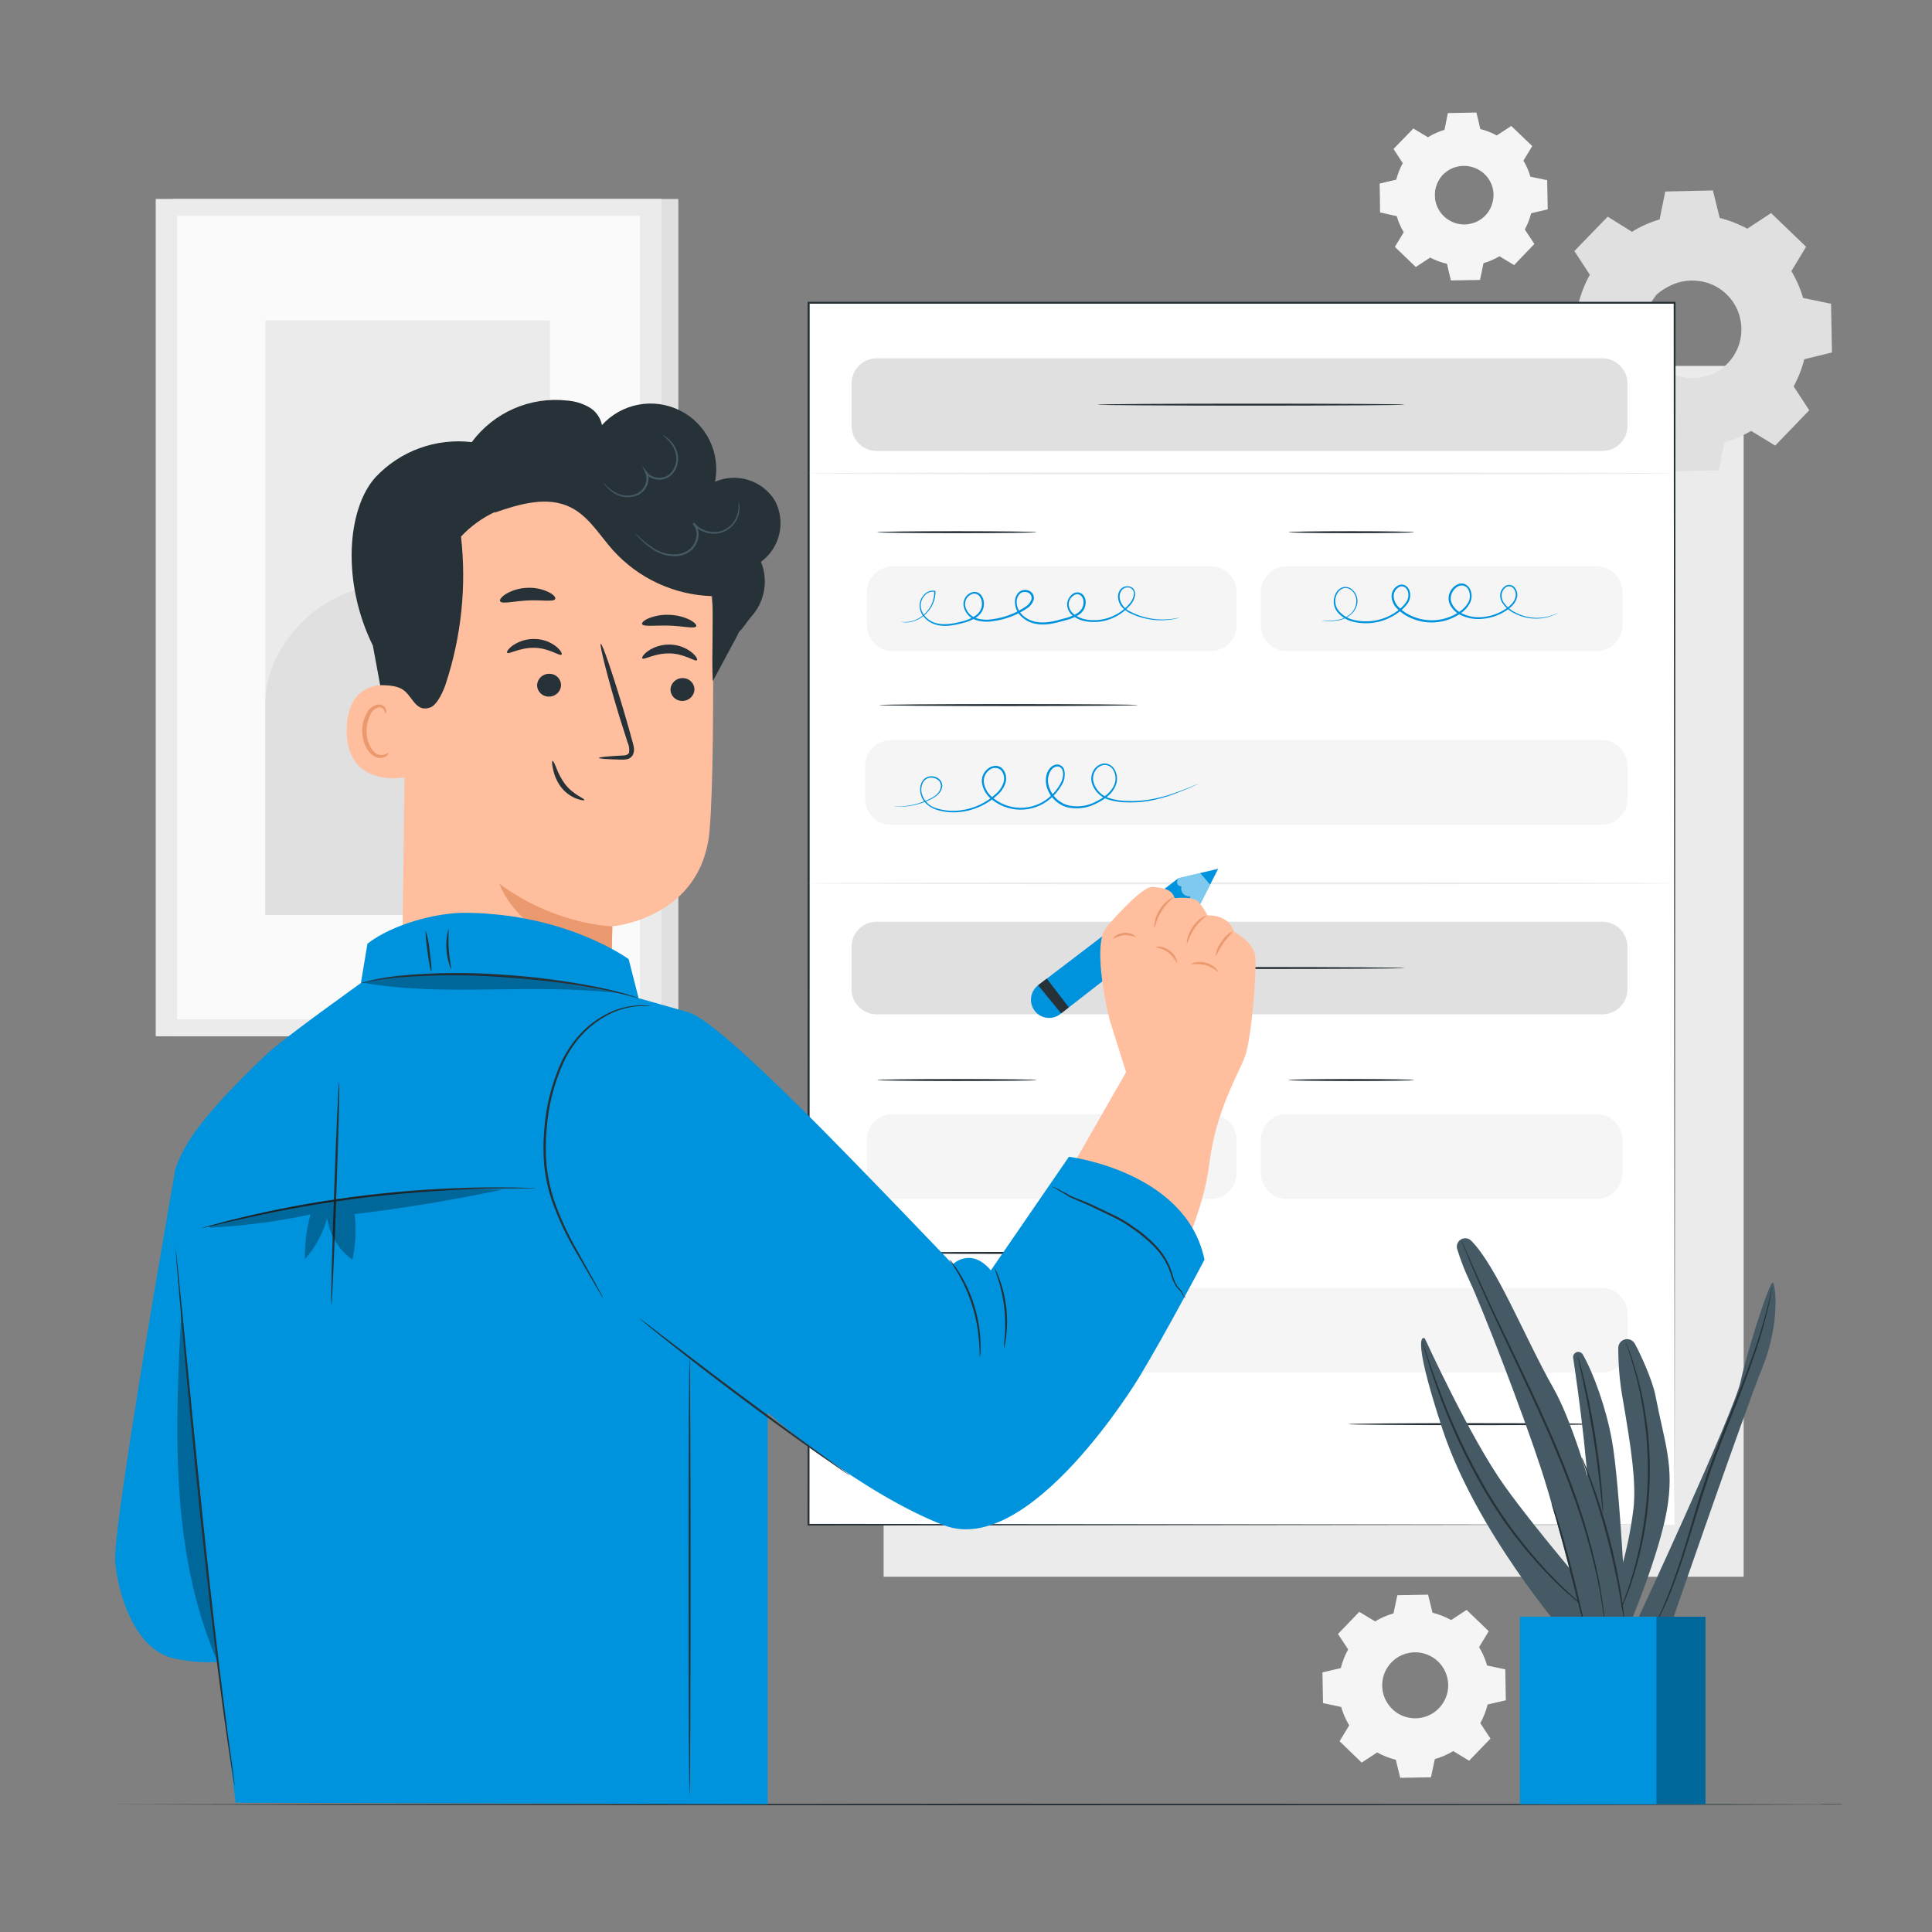 <svg width="315" height="315" viewBox="0 0 315 315" fill="none" xmlns="http://www.w3.org/2000/svg">
<rect x="0" y="0" width="315" height="315" fill="#808080" stroke="none"/>
<path d="M284.294 59.661H144.068V257.084H284.294V59.661Z" fill="#EBEBEB"/>
<path d="M266.087 37.8C267.51 36.941 269.042 36.275 270.642 35.822L271.58 31.311L279.203 31.172L280.3 35.652C281.918 36.049 283.475 36.661 284.93 37.472L288.779 34.952L294.267 40.244L291.879 44.182C292.738 45.608 293.404 47.141 293.857 48.743L298.368 49.682L298.5 57.305L294.027 58.401C293.628 60.016 293.016 61.571 292.207 63.025L294.727 66.881L289.428 72.362L285.491 69.974C284.068 70.835 282.536 71.503 280.936 71.959L279.997 76.469L272.374 76.602L271.278 72.129C269.663 71.73 268.108 71.117 266.654 70.308L262.798 72.828L257.317 67.53L259.705 63.592C258.84 62.169 258.172 60.634 257.72 59.031L253.21 58.092L253.077 50.469L257.55 49.373C257.951 47.758 258.564 46.204 259.371 44.749L256.851 40.9L262.149 35.412L266.087 37.8ZM270.15 47.956C269.022 49.12 268.265 50.592 267.974 52.187C267.684 53.782 267.873 55.427 268.518 56.914C269.163 58.401 270.235 59.664 271.598 60.541C272.961 61.419 274.554 61.872 276.175 61.844C277.795 61.816 279.371 61.307 280.703 60.383C282.034 59.458 283.062 58.159 283.654 56.65C284.247 55.142 284.379 53.491 284.033 51.907C283.687 50.323 282.879 48.878 281.711 47.754C280.148 46.253 278.053 45.432 275.886 45.473C273.719 45.513 271.657 46.41 270.15 47.968V47.956Z" fill="#E0E0E0"/>
<path d="M270.15 47.968C270.58 47.437 271.095 46.981 271.675 46.62C273.251 45.594 275.136 45.148 277.005 45.36C278.297 45.488 279.54 45.919 280.634 46.62C281.89 47.441 282.903 48.583 283.569 49.928C284.318 51.438 284.593 53.14 284.357 54.81C284.124 56.589 283.324 58.245 282.076 59.533C280.828 60.821 279.197 61.672 277.427 61.96C276.594 62.108 275.743 62.121 274.907 61.998C274.106 61.91 273.324 61.698 272.588 61.368C271.222 60.753 270.046 59.78 269.186 58.552C268.273 57.252 267.754 55.715 267.693 54.127C267.631 52.539 268.03 50.967 268.84 49.6C269.172 49.012 269.598 48.482 270.1 48.031C270.144 48.069 269.609 48.567 268.979 49.688C268.1 51.283 267.78 53.126 268.071 54.923C268.268 56.153 268.749 57.321 269.476 58.332C270.312 59.486 271.438 60.399 272.74 60.978C274.181 61.609 275.775 61.804 277.326 61.538C278.992 61.253 280.523 60.444 281.697 59.228C282.871 58.012 283.626 56.453 283.853 54.778C284.059 53.22 283.808 51.635 283.128 50.217C282.505 48.941 281.552 47.854 280.369 47.067C279.334 46.381 278.151 45.949 276.917 45.807C275.111 45.579 273.281 45.962 271.719 46.897C270.667 47.458 270.188 48.012 270.15 47.968Z" fill="#E0E0E0"/>
<path d="M266.087 37.8C265.999 37.764 265.915 37.719 265.835 37.668L265.079 37.233L262.08 35.488H262.175L256.914 41.007V40.855L259.434 44.699L259.56 44.73L259.522 44.806C258.723 46.25 258.121 47.794 257.733 49.398V49.486H257.645L253.172 50.595L253.298 50.431C253.348 52.834 253.399 55.375 253.449 58.054L253.26 57.96L257.771 58.886H257.891L257.922 58.999C258.372 60.583 259.033 62.098 259.888 63.504L259.951 63.611L259.888 63.718L257.506 67.656L257.475 67.397L262.962 72.689H262.691L266.54 70.169L266.654 70.094L266.774 70.163C268.211 70.959 269.746 71.563 271.341 71.959H271.473L271.511 72.091C271.851 73.49 272.229 75.02 272.607 76.564L272.381 76.394L280.004 76.255L279.777 76.438L280.715 71.927L280.747 71.788L280.886 71.751C282.463 71.302 283.974 70.645 285.377 69.798L285.503 69.728L285.623 69.798L289.561 72.192H289.271L294.563 66.711V67.001L292.043 63.145L291.961 63.032L292.03 62.906C292.831 61.472 293.437 59.938 293.832 58.344L293.864 58.206H293.996L298.475 57.116L298.305 57.336C298.263 54.732 298.221 52.191 298.179 49.713L298.349 49.921L293.838 48.976H293.712L293.681 48.85C293.232 47.267 292.575 45.75 291.728 44.339L291.665 44.232L291.69 44.1L294.084 40.163L294.116 40.408L288.641 35.097H288.868L285.006 37.617L284.924 37.674L284.836 37.624C283.397 36.817 281.856 36.207 280.256 35.809H280.161V35.721C279.764 34.089 279.411 32.628 279.077 31.242L279.216 31.349L271.593 31.443L271.694 31.361C271.303 33.163 270.988 34.637 270.724 35.866V35.91H270.68C269.476 36.246 268.308 36.695 267.189 37.252L266.37 37.68C266.284 37.734 266.193 37.78 266.099 37.819C266.18 37.758 266.265 37.701 266.351 37.649C266.528 37.542 266.792 37.378 267.158 37.183C268.266 36.593 269.431 36.118 270.635 35.765L270.585 35.822C270.831 34.562 271.127 33.113 271.492 31.305V31.223H271.574L279.197 31.053H279.304V31.16C279.644 32.546 280.01 34.007 280.413 35.633L280.3 35.519C281.932 35.915 283.504 36.528 284.974 37.34H284.798L288.641 34.82L288.761 34.745L288.868 34.839L294.361 40.125L294.475 40.232L294.393 40.364C293.618 41.624 292.83 42.96 292.011 44.308V44.1C292.882 45.539 293.558 47.088 294.021 48.705L293.864 48.554L298.374 49.493H298.544V49.669C298.595 52.143 298.643 54.682 298.689 57.286V57.469L298.519 57.506L294.046 58.609L294.21 58.445C293.807 60.08 293.188 61.654 292.37 63.126V62.887L294.89 66.742L294.991 66.893L294.859 67.026L289.567 72.513L289.441 72.645L289.277 72.551L285.39 70.182H285.629C284.189 71.053 282.638 71.727 281.018 72.185L281.182 72.009L280.243 76.52L280.205 76.703H280.016L272.393 76.829H272.21L272.166 76.652C271.788 75.102 271.417 73.578 271.076 72.173L271.24 72.343C269.606 71.934 268.033 71.314 266.559 70.497H266.792L262.937 73.017L262.792 73.112L262.666 72.992C260.776 71.146 258.886 69.35 257.185 67.687L257.065 67.567L257.153 67.429L259.547 63.491V63.706C258.683 62.263 258.014 60.712 257.557 59.094L257.67 59.22L253.159 58.275H253.014V58.13C252.968 55.455 252.928 52.914 252.895 50.507V50.375L253.021 50.343L257.5 49.26L257.393 49.367C257.805 47.745 258.432 46.185 259.258 44.73V44.869L256.738 41.007L256.687 40.925L256.757 40.862L262.08 35.374L262.124 35.33L262.175 35.362L265.073 37.17L265.822 37.642C265.913 37.69 266.001 37.743 266.087 37.8Z" fill="#E0E0E0"/>
<path d="M232.823 22.384C233.679 21.871 234.598 21.473 235.557 21.199L236.118 18.503L240.679 18.421L241.309 21.099C242.278 21.335 243.21 21.702 244.081 22.189L246.387 20.677L249.669 23.826L248.239 26.183C248.777 27.037 249.194 27.961 249.48 28.93L252.183 29.497L252.265 34.058L249.581 34.688C249.344 35.657 248.977 36.589 248.491 37.46L250.003 39.766L246.853 43.048L244.44 41.643C243.59 42.161 242.675 42.563 241.718 42.84L241.158 45.543L236.59 45.618L235.96 42.941C234.993 42.704 234.063 42.337 233.194 41.851L230.889 43.363L227.606 40.213L229.005 37.8C228.494 36.946 228.095 36.029 227.821 35.072L225.124 34.511L225.042 29.944L227.72 29.314C227.958 28.348 228.325 27.418 228.81 26.548L227.298 24.242L230.448 20.954L232.804 22.384H232.823ZM235.261 28.463C234.589 29.16 234.14 30.04 233.968 30.993C233.796 31.945 233.911 32.927 234.297 33.814C234.684 34.701 235.324 35.454 236.138 35.977C236.952 36.501 237.903 36.771 238.87 36.755C239.838 36.738 240.779 36.435 241.574 35.884C242.369 35.332 242.983 34.558 243.339 33.658C243.694 32.758 243.775 31.773 243.57 30.827C243.366 29.881 242.886 29.017 242.191 28.344C241.729 27.895 241.183 27.542 240.584 27.305C239.985 27.068 239.345 26.952 238.701 26.963C238.057 26.974 237.422 27.113 236.831 27.37C236.241 27.627 235.707 27.999 235.261 28.463Z" fill="#F5F5F5"/>
<path d="M235.261 28.463C235.517 28.148 235.823 27.878 236.168 27.663C237.113 27.05 238.242 26.783 239.362 26.907C240.196 26.997 240.993 27.297 241.679 27.779C242.365 28.26 242.919 28.907 243.287 29.66C243.509 30.091 243.66 30.555 243.734 31.034C243.816 31.532 243.816 32.041 243.734 32.539C243.598 33.602 243.122 34.592 242.379 35.364C241.636 36.135 240.664 36.647 239.608 36.824C239.107 36.902 238.597 36.902 238.096 36.824C237.412 36.731 236.754 36.498 236.164 36.139C235.575 35.78 235.065 35.303 234.669 34.738C234.221 34.101 233.932 33.367 233.825 32.596C233.655 31.483 233.878 30.344 234.455 29.377C234.659 29.025 234.918 28.708 235.223 28.438C235.223 28.438 234.927 28.759 234.549 29.434C234.22 30.018 234.018 30.664 233.954 31.332C233.89 31.999 233.967 32.672 234.178 33.308C234.39 33.944 234.733 34.529 235.184 35.025C235.635 35.521 236.185 35.916 236.798 36.187C237.217 36.377 237.664 36.501 238.121 36.553C238.594 36.624 239.076 36.613 239.545 36.521C240.543 36.354 241.462 35.871 242.165 35.143C242.868 34.415 243.319 33.48 243.451 32.477C243.53 32.005 243.53 31.524 243.451 31.053C243.379 30.6 243.241 30.161 243.041 29.749C242.665 28.984 242.094 28.332 241.385 27.859C240.773 27.447 240.074 27.184 239.343 27.09C238.252 26.941 237.143 27.163 236.193 27.72C235.57 28.161 235.28 28.489 235.261 28.463Z" fill="#F5F5F5"/>
<path d="M232.823 22.384L232.672 22.308L232.224 22.044L230.448 20.998H230.498L227.348 24.299V24.211L228.866 26.51V26.555V26.599C228.392 27.466 228.032 28.392 227.795 29.352V29.402H227.745L225.068 30.07L225.143 29.969C225.143 31.405 225.2 32.93 225.231 34.53L225.143 34.423L227.846 34.984H227.915V35.053C228.187 36 228.583 36.907 229.093 37.75L229.131 37.813L229.093 37.876L227.669 40.232V40.081L230.958 43.231H230.794L233.1 41.719L233.169 41.675L233.239 41.712C234.099 42.189 235.018 42.549 235.973 42.783H236.055V42.865C236.263 43.703 236.489 44.617 236.716 45.543L236.578 45.442L241.139 45.36L241.007 45.467C241.183 44.617 241.378 43.697 241.567 42.771V42.682H241.649C242.593 42.411 243.497 42.017 244.339 41.511L244.415 41.467L244.49 41.511L246.847 42.941H246.67C247.741 41.832 248.8 40.742 249.82 39.658V39.835L248.308 37.529L248.264 37.453L248.302 37.384C248.781 36.525 249.144 35.605 249.379 34.65V34.568H249.455L252.132 33.938L252.032 34.07C252.006 32.516 251.981 30.996 251.956 29.509L252.063 29.635L249.36 29.068H249.285V28.993C249.017 28.044 248.625 27.135 248.119 26.29L248.075 26.227L248.119 26.164L249.549 23.814V23.953C248.396 22.837 247.307 21.785 246.273 20.803H246.406L244.094 22.308L244.043 22.346H243.993C243.147 21.841 242.238 21.452 241.29 21.187H241.233V21.137C241 20.16 240.786 19.284 240.603 18.453L240.685 18.516L236.124 18.572L236.187 18.528C235.954 19.606 235.765 20.488 235.607 21.225C234.873 21.431 234.16 21.708 233.478 22.05L232.987 22.308C232.937 22.344 232.881 22.372 232.823 22.39L232.98 22.289C233.081 22.226 233.239 22.126 233.459 22.012C234.123 21.658 234.822 21.373 235.544 21.162L235.513 21.2C235.658 20.462 235.834 19.574 236.055 18.491V18.446H236.105L240.666 18.346H240.729V18.415C240.937 19.24 241.151 20.116 241.359 21.092L241.296 21.023C242.271 21.259 243.21 21.626 244.087 22.113H243.986L246.33 20.588L246.406 20.538L246.469 20.601L249.757 23.751L249.82 23.814L249.776 23.896L248.346 26.252V26.126C248.87 26.987 249.275 27.916 249.549 28.886L249.455 28.797L252.158 29.358H252.258V29.459C252.29 30.946 252.315 32.464 252.347 34.026V34.127L252.246 34.159L249.562 34.789L249.663 34.688C249.425 35.667 249.056 36.61 248.567 37.491V37.353L250.11 39.69L250.167 39.778L250.091 39.86L246.941 43.142L246.866 43.224L246.771 43.168L244.409 41.737H244.553C243.691 42.258 242.763 42.661 241.794 42.934L241.895 42.834C241.7 43.76 241.511 44.68 241.328 45.53V45.644H241.214L236.653 45.719H236.54V45.612C236.313 44.686 236.093 43.772 235.91 42.928L236.011 43.029C234.997 42.804 234.018 42.444 233.1 41.958H233.239L230.933 43.47L230.845 43.527L230.769 43.47C229.635 42.367 228.52 41.297 227.493 40.32L227.417 40.251L227.474 40.169L228.904 37.813V37.939C228.387 37.076 227.986 36.148 227.714 35.179L227.802 35.261L225.099 34.65H225.011V34.562C225.011 32.962 224.967 31.412 224.942 30.001V29.919H225.017L227.701 29.289L227.632 29.358C227.874 28.382 228.247 27.443 228.74 26.567V26.655L227.241 24.343L227.21 24.293L227.247 24.255C228.545 22.926 229.616 21.823 230.435 20.992H230.467L232.205 22.075L232.646 22.359L232.823 22.384Z" fill="#F5F5F5"/>
<path d="M110.603 32.439H28.13V168.96H110.603V32.439Z" fill="#E0E0E0"/>
<path d="M107.862 32.439H25.389V168.96H107.862V32.439Z" fill="#EBEBEB"/>
<path d="M104.353 35.204H28.898V166.188H104.353V35.204Z" fill="#FAFAFA"/>
<path d="M89.662 52.227H43.262V149.171H89.662V52.227Z" fill="#EBEBEB"/>
<path d="M43.262 114.862C43.155 105.808 51.301 96.97 60.272 95.703C64.55 95.073 69.092 95.949 73.086 94.311C80.218 91.388 82.486 81.913 89.668 79.103L89.996 149.171H43.262V114.862Z" fill="#E0E0E0"/>
<path d="M224.198 264.361C225.134 263.793 226.143 263.354 227.197 263.056L227.827 260.089L232.835 260.001L233.56 262.943C234.622 263.206 235.646 263.609 236.603 264.14L239.123 262.483L242.726 265.961L241.158 268.55C241.723 269.488 242.162 270.496 242.462 271.549L245.429 272.179L245.517 277.219L242.55 277.906C242.286 278.968 241.883 279.991 241.353 280.948L243.01 283.468L239.532 287.072L236.937 285.503C236 286.071 234.992 286.51 233.938 286.807L233.308 289.775L228.299 289.863L227.575 286.915C226.513 286.654 225.489 286.253 224.532 285.724L222.012 287.381L218.408 283.897L219.977 281.308C219.409 280.371 218.971 279.363 218.673 278.309L215.706 277.679L215.617 272.67L218.61 271.971C218.873 270.908 219.276 269.885 219.807 268.928L218.15 266.408L221.628 262.798L224.223 264.373L224.198 264.361ZM226.869 271.039C226.13 271.804 225.633 272.771 225.444 273.818C225.254 274.866 225.379 275.946 225.803 276.922C226.227 277.898 226.931 278.727 227.826 279.302C228.721 279.878 229.767 280.176 230.831 280.157C231.895 280.139 232.93 279.805 233.805 279.198C234.679 278.592 235.354 277.739 235.744 276.749C236.134 275.759 236.221 274.675 235.995 273.635C235.769 272.595 235.239 271.645 234.473 270.906C233.966 270.415 233.366 270.029 232.709 269.77C232.052 269.511 231.35 269.384 230.644 269.396C229.938 269.408 229.241 269.56 228.593 269.842C227.945 270.123 227.36 270.53 226.869 271.039Z" fill="#F5F5F5"/>
<path d="M296.604 294.153C296.604 294.153 296.9 294.153 297.505 294.153H300.245V294.21C286.07 294.279 228.344 294.336 159.327 294.336L57.091 294.286L26.113 294.21H17.69L26.113 294.178L57.091 294.128L159.327 294.078C228.344 294.078 286.07 294.134 300.245 294.204V294.21H297.505C296.9 294.166 296.604 294.153 296.604 294.153Z" fill="#263238"/>
<path d="M273.036 49.373H131.834V248.611H273.036V49.373Z" fill="white"/>
<path d="M273.036 248.611C273.036 247.281 272.973 167.07 272.884 49.373L273.036 49.518H131.846L132.01 49.354C132.01 124.016 132.01 193.057 131.979 248.592L131.846 248.459L273.048 248.592L131.846 248.724H131.67V248.592C131.67 193.057 131.67 124.016 131.67 49.354V49.203H131.846H273.036H273.187V49.354C273.099 167.07 273.036 247.281 273.036 248.611Z" fill="#263238"/>
<path d="M197.404 181.654H145.555C143.227 181.654 141.34 183.541 141.34 185.869V191.262C141.34 193.589 143.227 195.476 145.555 195.476H197.404C199.732 195.476 201.619 193.589 201.619 191.262V185.869C201.619 183.541 199.732 181.654 197.404 181.654Z" fill="#F5F5F5"/>
<path d="M260.303 181.654H209.79C207.462 181.654 205.575 183.541 205.575 185.869V191.262C205.575 193.589 207.462 195.476 209.79 195.476H260.303C262.631 195.476 264.518 193.589 264.518 191.262V185.869C264.518 183.541 262.631 181.654 260.303 181.654Z" fill="#F5F5F5"/>
<path d="M261.135 209.979H145.272C142.944 209.979 141.057 211.866 141.057 214.194V219.587C141.057 221.914 142.944 223.801 145.272 223.801H261.135C263.463 223.801 265.35 221.914 265.35 219.587V214.194C265.35 211.866 263.463 209.979 261.135 209.979Z" fill="#F5F5F5"/>
<path d="M169.016 176.091C169.016 176.179 163.195 176.255 156.007 176.255C148.819 176.255 142.997 176.179 142.997 176.091C142.997 176.003 148.819 175.927 156.007 175.927C163.195 175.927 169.016 176.003 169.016 176.091Z" fill="#263238"/>
<path d="M230.58 176.091C230.58 176.179 225.994 176.255 220.336 176.255C214.679 176.255 210.086 176.179 210.086 176.091C210.086 176.003 214.672 175.927 220.336 175.927C226 175.927 230.58 176.003 230.58 176.091Z" fill="#263238"/>
<path d="M185.535 204.277C185.535 204.366 176.085 204.441 164.43 204.441C152.775 204.441 143.325 204.366 143.325 204.277C143.325 204.189 152.775 204.114 164.43 204.114C176.085 204.114 185.535 204.189 185.535 204.277Z" fill="#263238"/>
<path d="M261.248 150.274H142.941C140.676 150.274 138.839 152.11 138.839 154.375V161.28C138.839 163.545 140.676 165.381 142.941 165.381H261.248C263.513 165.381 265.35 163.545 265.35 161.28V154.375C265.35 152.11 263.513 150.274 261.248 150.274Z" fill="#E0E0E0"/>
<path d="M229.043 157.828C229.043 157.922 217.816 157.991 203.975 157.991C190.134 157.991 178.901 157.922 178.901 157.828C178.901 157.733 190.128 157.664 203.975 157.664C217.822 157.664 229.043 157.739 229.043 157.828Z" fill="#263238"/>
<path d="M261.248 58.42H142.941C140.676 58.42 138.839 60.256 138.839 62.521V69.426C138.839 71.691 140.676 73.527 142.941 73.527H261.248C263.513 73.527 265.35 71.691 265.35 69.426V62.521C265.35 60.256 263.513 58.42 261.248 58.42Z" fill="#E0E0E0"/>
<path d="M229.043 65.974C229.043 66.062 217.816 66.137 203.975 66.137C190.134 66.137 178.901 66.062 178.901 65.974C178.901 65.885 190.128 65.81 203.975 65.81C217.822 65.81 229.043 65.879 229.043 65.974Z" fill="#263238"/>
<path d="M273.036 77.181C273.036 77.276 241.397 77.351 202.375 77.351C163.353 77.351 131.701 77.276 131.701 77.181C131.701 77.087 163.34 77.017 202.375 77.017C241.41 77.017 273.036 77.093 273.036 77.181Z" fill="#EBEBEB"/>
<path d="M273.036 144.018C273.036 144.113 241.397 144.182 202.375 144.182C163.353 144.182 131.701 144.113 131.701 144.018C131.701 143.924 163.34 143.854 202.375 143.854C241.41 143.854 273.036 143.93 273.036 144.018Z" fill="#EBEBEB"/>
<path d="M197.404 92.333H145.555C143.227 92.333 141.34 94.22 141.34 96.547V101.94C141.34 104.268 143.227 106.155 145.555 106.155H197.404C199.732 106.155 201.619 104.268 201.619 101.94V96.547C201.619 94.22 199.732 92.333 197.404 92.333Z" fill="#F5F5F5"/>
<path d="M260.303 92.333H209.79C207.462 92.333 205.575 94.22 205.575 96.547V101.94C205.575 104.268 207.462 106.155 209.79 106.155H260.303C262.631 106.155 264.518 104.268 264.518 101.94V96.547C264.518 94.22 262.631 92.333 260.303 92.333Z" fill="#F5F5F5"/>
<path d="M261.135 120.658H145.272C142.944 120.658 141.057 122.545 141.057 124.872V130.265C141.057 132.593 142.944 134.48 145.272 134.48H261.135C263.463 134.48 265.35 132.593 265.35 130.265V124.872C265.35 122.545 263.463 120.658 261.135 120.658Z" fill="#F5F5F5"/>
<path d="M169.016 86.77C169.016 86.858 163.195 86.934 156.007 86.934C148.819 86.934 142.997 86.858 142.997 86.77C142.997 86.682 148.819 86.606 156.007 86.606C163.195 86.606 169.016 86.682 169.016 86.77Z" fill="#263238"/>
<path d="M230.58 86.77C230.58 86.858 225.994 86.934 220.336 86.934C214.679 86.934 210.086 86.858 210.086 86.77C210.086 86.682 214.672 86.606 220.336 86.606C226 86.606 230.58 86.682 230.58 86.77Z" fill="#263238"/>
<path d="M185.535 114.956C185.535 115.044 176.085 115.12 164.43 115.12C152.775 115.12 143.325 115.044 143.325 114.956C143.325 114.868 152.775 114.792 164.43 114.792C176.085 114.792 185.535 114.868 185.535 114.956Z" fill="#263238"/>
<path d="M260.99 232.199C260.99 232.294 251.773 232.363 240.402 232.363C229.03 232.363 219.82 232.294 219.82 232.199C219.82 232.105 229.03 232.035 240.402 232.035C251.773 232.035 260.99 232.111 260.99 232.199Z" fill="#263238"/>
<path d="M192.364 100.693C192.045 100.798 191.719 100.88 191.388 100.939C188.914 101.394 186.359 101.029 184.111 99.899C183.693 99.682 183.316 99.394 182.996 99.049C182.645 98.677 182.411 98.21 182.322 97.707C182.264 97.438 182.263 97.161 182.318 96.892C182.373 96.623 182.484 96.368 182.643 96.144C182.83 95.913 183.081 95.742 183.364 95.652C183.648 95.562 183.951 95.558 184.237 95.64C184.388 95.684 184.528 95.759 184.648 95.86C184.769 95.961 184.867 96.085 184.936 96.226C185.076 96.512 185.118 96.835 185.056 97.146C184.925 97.757 184.623 98.318 184.187 98.765C183.327 99.73 182.246 100.471 181.037 100.926C179.735 101.418 178.323 101.544 176.954 101.291C176.227 101.168 175.541 100.867 174.957 100.416C174.642 100.185 174.389 99.881 174.22 99.529C174.051 99.177 173.971 98.79 173.987 98.4C174.028 97.999 174.178 97.618 174.422 97.297C174.66 96.955 175.013 96.709 175.417 96.604C175.631 96.562 175.851 96.576 176.058 96.644C176.264 96.713 176.449 96.834 176.595 96.995C176.872 97.32 177.022 97.734 177.017 98.16C177.025 98.578 176.925 98.99 176.728 99.357C176.515 99.72 176.222 100.028 175.871 100.258C175.172 100.677 174.41 100.981 173.615 101.159C172.084 101.594 170.415 102.066 168.714 101.682C167.861 101.497 167.079 101.073 166.459 100.46C166.137 100.147 165.883 99.772 165.714 99.356C165.545 98.941 165.464 98.495 165.476 98.047C165.482 97.759 165.547 97.475 165.664 97.212C165.782 96.949 165.952 96.713 166.162 96.516C166.395 96.333 166.674 96.219 166.969 96.188C167.263 96.156 167.56 96.209 167.826 96.34C168.099 96.463 168.32 96.679 168.449 96.951C168.577 97.222 168.604 97.531 168.525 97.82C168.356 98.354 168.009 98.814 167.542 99.124C165.851 100.284 163.907 101.023 161.872 101.279C160.882 101.45 159.863 101.361 158.917 101.021C158.451 100.832 158.041 100.529 157.724 100.139C157.406 99.749 157.193 99.285 157.103 98.79C157.028 98.294 157.14 97.789 157.417 97.371C157.694 96.953 158.117 96.653 158.602 96.529C158.849 96.481 159.105 96.5 159.342 96.585C159.579 96.669 159.789 96.815 159.951 97.007C160.247 97.381 160.413 97.841 160.423 98.318C160.445 98.779 160.345 99.237 160.133 99.647C159.909 100.033 159.604 100.366 159.239 100.624C158.533 101.085 157.75 101.414 156.927 101.594C155.383 102.003 153.777 102.293 152.315 101.758C151.626 101.509 151.019 101.072 150.564 100.498C150.123 99.948 149.899 99.255 149.934 98.551C150 97.899 150.3 97.293 150.778 96.844C150.994 96.626 151.261 96.467 151.555 96.379C151.849 96.291 152.16 96.277 152.46 96.34H152.523V96.403C152.543 97.639 152.092 98.837 151.263 99.754C150.674 100.445 149.91 100.964 149.052 101.26C148.522 101.443 147.96 101.516 147.401 101.474C147.023 101.417 146.834 101.367 146.834 101.367C147.568 101.487 148.32 101.417 149.02 101.165C149.851 100.862 150.588 100.345 151.156 99.666C151.935 98.765 152.348 97.606 152.315 96.415L152.384 96.497C152.114 96.447 151.835 96.464 151.573 96.547C151.311 96.629 151.072 96.774 150.879 96.97C150.443 97.388 150.173 97.95 150.116 98.551C150.022 99.811 151.036 101.071 152.359 101.525C153.682 101.978 155.289 101.745 156.82 101.329C157.609 101.153 158.361 100.835 159.037 100.391C159.365 100.157 159.64 99.856 159.844 99.508C160.031 99.143 160.118 98.734 160.096 98.324C160.087 97.915 159.945 97.519 159.692 97.196C159.565 97.042 159.398 96.925 159.21 96.857C159.021 96.79 158.818 96.774 158.621 96.812C158.21 96.923 157.855 97.182 157.622 97.539C157.39 97.895 157.297 98.325 157.361 98.746C157.446 99.186 157.639 99.598 157.924 99.944C158.209 100.29 158.577 100.558 158.993 100.724C159.89 101.043 160.853 101.123 161.79 100.958C163.769 100.706 165.66 99.985 167.303 98.853C167.706 98.587 168.009 98.195 168.166 97.738C168.226 97.521 168.205 97.289 168.108 97.085C168.011 96.882 167.843 96.72 167.637 96.629C167.428 96.53 167.196 96.489 166.966 96.513C166.736 96.536 166.517 96.622 166.333 96.762C166.155 96.929 166.013 97.13 165.915 97.353C165.816 97.576 165.763 97.816 165.759 98.059C165.75 98.462 165.825 98.861 165.978 99.233C166.13 99.605 166.359 99.941 166.648 100.22C167.223 100.789 167.949 101.182 168.739 101.354C170.327 101.72 171.958 101.279 173.483 100.844C174.243 100.672 174.972 100.383 175.644 99.987C175.956 99.787 176.216 99.518 176.406 99.2C176.577 98.88 176.663 98.522 176.658 98.16C176.665 97.809 176.544 97.466 176.318 97.196C176.21 97.074 176.071 96.983 175.917 96.93C175.762 96.879 175.596 96.868 175.436 96.9C175.111 97.011 174.825 97.215 174.614 97.486C174.403 97.756 174.275 98.083 174.245 98.425C174.24 98.767 174.319 99.105 174.475 99.409C174.631 99.713 174.859 99.975 175.14 100.17C175.694 100.594 176.342 100.878 177.03 100.995C178.348 101.238 179.706 101.119 180.961 100.649C182.139 100.221 183.192 99.509 184.029 98.576C184.436 98.167 184.719 97.652 184.848 97.089C184.922 96.839 184.898 96.569 184.781 96.335C184.664 96.102 184.463 95.921 184.218 95.829C183.977 95.757 183.72 95.758 183.479 95.834C183.239 95.909 183.027 96.054 182.87 96.251C182.728 96.45 182.629 96.675 182.578 96.914C182.527 97.152 182.526 97.398 182.574 97.637C182.676 98.087 182.881 98.507 183.171 98.866C183.462 99.224 183.831 99.511 184.25 99.704C185.591 100.404 187.058 100.832 188.565 100.964C189.519 101.041 190.479 101.007 191.425 100.863L192.163 100.724C192.229 100.71 192.296 100.699 192.364 100.693Z" fill="#0093DD"/>
<path d="M253.997 99.943C253.747 100.101 253.481 100.232 253.203 100.334C252.414 100.656 251.573 100.833 250.721 100.857C249.366 100.905 248.022 100.592 246.828 99.95C246.061 99.57 245.409 98.994 244.938 98.28C244.677 97.874 244.558 97.394 244.597 96.913C244.625 96.658 244.704 96.412 244.83 96.189C244.955 95.966 245.125 95.771 245.328 95.615C245.547 95.444 245.819 95.355 246.097 95.363C246.382 95.373 246.653 95.487 246.859 95.684C247.056 95.889 247.203 96.135 247.292 96.404C247.38 96.674 247.407 96.959 247.369 97.24C247.268 97.809 246.99 98.332 246.576 98.734C246.168 99.145 245.706 99.499 245.202 99.786C244.15 100.405 242.973 100.782 241.756 100.888C240.455 101.038 239.138 100.794 237.976 100.189C237.368 99.862 236.862 99.374 236.515 98.778C236.341 98.466 236.228 98.124 236.181 97.77C236.146 97.22 236.288 96.673 236.586 96.209C236.884 95.746 237.323 95.389 237.838 95.193C238.025 95.135 238.221 95.115 238.416 95.134C238.611 95.153 238.8 95.212 238.972 95.306C239.31 95.497 239.576 95.793 239.728 96.151C239.876 96.503 239.946 96.883 239.932 97.265C239.918 97.647 239.82 98.022 239.646 98.362C239.289 99.027 238.774 99.594 238.146 100.012C236.896 100.877 235.433 101.383 233.916 101.474C232.398 101.565 230.885 101.238 229.54 100.529C228.877 100.192 228.277 99.745 227.764 99.206C227.224 98.668 226.908 97.945 226.882 97.184C226.89 96.8 227.008 96.426 227.222 96.108C227.437 95.79 227.739 95.54 228.091 95.388C228.277 95.315 228.477 95.289 228.675 95.312C228.873 95.335 229.062 95.407 229.225 95.521C229.537 95.744 229.76 96.07 229.855 96.44C229.944 96.79 229.952 97.156 229.879 97.51C229.806 97.863 229.653 98.195 229.433 98.482C229.026 99.022 228.534 99.494 227.978 99.88C226.971 100.625 225.818 101.148 224.594 101.416C223.37 101.683 222.104 101.688 220.878 101.43C219.739 101.224 218.713 100.61 217.993 99.704C217.659 99.262 217.471 98.727 217.457 98.173C217.442 97.644 217.573 97.121 217.835 96.661C217.957 96.436 218.122 96.237 218.323 96.078C218.523 95.919 218.754 95.802 219.001 95.735C219.238 95.681 219.484 95.681 219.722 95.735C219.959 95.788 220.182 95.894 220.374 96.043C220.717 96.315 220.983 96.671 221.146 97.076C221.31 97.481 221.365 97.922 221.306 98.356C221.177 99.1 220.781 99.772 220.191 100.246C219.713 100.644 219.151 100.928 218.547 101.077C217.721 101.263 216.87 101.316 216.027 101.235L215.397 101.178C215.324 101.187 215.25 101.187 215.176 101.178C215.25 101.17 215.324 101.17 215.397 101.178H216.058C216.904 101.232 217.754 101.16 218.578 100.964C219.158 100.806 219.696 100.522 220.153 100.132C220.695 99.655 221.043 98.996 221.13 98.28C221.177 97.882 221.123 97.479 220.97 97.109C220.818 96.738 220.574 96.413 220.261 96.163C220.091 96.035 219.895 95.946 219.687 95.901C219.48 95.857 219.265 95.858 219.057 95.905C218.842 95.97 218.641 96.077 218.467 96.219C218.293 96.362 218.149 96.538 218.043 96.737C217.795 97.163 217.678 97.653 217.706 98.146C217.734 98.639 217.906 99.113 218.2 99.508C218.891 100.357 219.864 100.93 220.941 101.121C222.129 101.371 223.356 101.367 224.541 101.109C225.727 100.85 226.845 100.343 227.821 99.622C228.346 99.249 228.809 98.796 229.194 98.28C229.387 98.032 229.521 97.743 229.585 97.435C229.65 97.127 229.643 96.808 229.566 96.503C229.492 96.205 229.316 95.942 229.068 95.76C228.947 95.674 228.806 95.621 228.659 95.603C228.511 95.585 228.362 95.605 228.224 95.659C227.931 95.789 227.681 95.999 227.503 96.266C227.326 96.533 227.228 96.845 227.222 97.165C227.254 97.843 227.54 98.484 228.022 98.96C228.513 99.472 229.086 99.898 229.717 100.22C231.011 100.892 232.463 101.203 233.919 101.121C235.375 101.037 236.78 100.551 237.976 99.716C238.567 99.341 239.056 98.826 239.4 98.217C239.553 97.92 239.639 97.593 239.653 97.259C239.667 96.925 239.609 96.592 239.482 96.283C239.374 95.986 239.159 95.74 238.879 95.595C238.599 95.449 238.275 95.413 237.97 95.495C237.525 95.671 237.147 95.982 236.889 96.385C236.631 96.787 236.507 97.261 236.533 97.738C236.575 98.05 236.675 98.352 236.83 98.626C237.147 99.175 237.612 99.625 238.171 99.924C239.272 100.502 240.52 100.739 241.756 100.605C242.926 100.499 244.058 100.135 245.07 99.54C245.554 99.269 245.999 98.934 246.393 98.545C246.771 98.182 247.026 97.711 247.124 97.196C247.158 96.954 247.137 96.707 247.063 96.474C246.989 96.24 246.863 96.027 246.695 95.848C246.532 95.691 246.318 95.599 246.092 95.589C245.866 95.578 245.644 95.65 245.467 95.791C245.293 95.93 245.147 96.101 245.039 96.296C244.931 96.49 244.862 96.704 244.837 96.925C244.801 97.367 244.907 97.808 245.139 98.186C245.593 98.869 246.216 99.422 246.947 99.792C248.102 100.434 249.406 100.76 250.727 100.737C251.566 100.722 252.396 100.568 253.184 100.283C253.726 100.082 253.985 99.924 253.997 99.943Z" fill="#0093DD"/>
<path d="M195.426 127.77C195.351 127.819 195.27 127.859 195.187 127.89L194.462 128.218C193.832 128.501 192.881 128.917 191.64 129.383C190.13 129.966 188.563 130.388 186.965 130.643C185.964 130.79 184.952 130.851 183.941 130.826C182.799 130.848 181.662 130.677 180.577 130.322C179.968 130.115 179.418 129.765 178.973 129.301C178.528 128.837 178.201 128.273 178.019 127.657C177.926 127.322 177.9 126.972 177.944 126.627C177.987 126.282 178.098 125.949 178.271 125.647C178.445 125.326 178.694 125.052 178.997 124.848C179.3 124.644 179.647 124.516 180.01 124.475C180.393 124.469 180.769 124.576 181.091 124.784C181.413 124.991 181.666 125.289 181.818 125.641C182.162 126.339 182.219 127.144 181.975 127.884C181.712 128.619 181.257 129.271 180.659 129.774C180.06 130.282 179.394 130.706 178.681 131.034C177.209 131.799 175.508 131.998 173.899 131.594C173.067 131.338 172.319 130.862 171.733 130.217C171.148 129.572 170.747 128.781 170.572 127.928C170.497 127.488 170.497 127.038 170.572 126.598C170.633 126.136 170.821 125.7 171.114 125.338C171.254 125.142 171.434 124.978 171.643 124.857C171.852 124.737 172.084 124.662 172.324 124.639C172.579 124.634 172.829 124.71 173.039 124.856C173.248 125.002 173.406 125.211 173.489 125.452C173.61 125.905 173.631 126.38 173.55 126.842C173.47 127.304 173.29 127.743 173.023 128.129C172.558 128.921 171.961 129.629 171.259 130.221C169.878 131.403 168.112 132.04 166.295 132.012C164.477 131.985 162.731 131.294 161.387 130.07C160.741 129.469 160.3 128.68 160.127 127.814C160.041 127.378 160.069 126.926 160.209 126.504C160.362 126.09 160.615 125.72 160.946 125.427C161.273 125.127 161.684 124.936 162.124 124.879C162.35 124.846 162.579 124.864 162.797 124.93C163.015 124.997 163.215 125.11 163.384 125.263C163.679 125.571 163.887 125.953 163.985 126.368C164.084 126.783 164.07 127.217 163.945 127.625C163.699 128.391 163.248 129.075 162.641 129.604C162.081 130.125 161.466 130.583 160.807 130.971C159.547 131.716 158.147 132.192 156.694 132.369C155.335 132.548 153.954 132.426 152.649 132.01C152.028 131.802 151.46 131.46 150.986 131.008C150.527 130.571 150.212 130.004 150.085 129.383C149.948 128.791 150.006 128.17 150.249 127.613C150.365 127.344 150.547 127.109 150.778 126.93C151.01 126.75 151.283 126.632 151.572 126.586C151.843 126.545 152.12 126.561 152.385 126.634C152.65 126.706 152.897 126.834 153.109 127.008C153.309 127.175 153.46 127.394 153.545 127.64C153.631 127.886 153.648 128.151 153.594 128.407C153.489 128.872 153.234 129.29 152.869 129.597C152.548 129.879 152.19 130.116 151.805 130.303C151.14 130.632 150.446 130.898 149.732 131.097C148.748 131.379 147.731 131.529 146.708 131.544C146.353 131.557 145.997 131.542 145.643 131.5H145.914C146.097 131.5 146.362 131.5 146.708 131.5C147.72 131.454 148.723 131.285 149.694 130.996C150.397 130.785 151.08 130.513 151.735 130.183C152.105 129.999 152.449 129.766 152.756 129.49C153.077 129.201 153.298 128.817 153.386 128.394C153.431 128.17 153.415 127.938 153.338 127.723C153.262 127.507 153.128 127.317 152.951 127.172C152.758 127.02 152.536 126.909 152.299 126.847C152.062 126.784 151.814 126.77 151.572 126.806C151.317 126.85 151.078 126.957 150.877 127.118C150.675 127.278 150.517 127.488 150.419 127.726C150.199 128.239 150.15 128.809 150.28 129.352C150.434 129.935 150.738 130.467 151.163 130.895C151.588 131.323 152.118 131.631 152.699 131.79C153.967 132.189 155.308 132.301 156.624 132.117C158.788 131.846 160.81 130.898 162.401 129.408C162.971 128.917 163.394 128.278 163.624 127.562C163.732 127.208 163.745 126.832 163.661 126.471C163.577 126.11 163.399 125.778 163.145 125.509C162.849 125.283 162.479 125.176 162.109 125.209C161.738 125.242 161.393 125.411 161.141 125.685C160.859 125.943 160.643 126.265 160.511 126.624C160.39 126.996 160.366 127.393 160.442 127.777C160.612 128.577 161.029 129.304 161.633 129.856C162.922 131.025 164.593 131.683 166.333 131.708C168.073 131.732 169.762 131.12 171.083 129.988C171.76 129.422 172.334 128.741 172.777 127.978C173.008 127.617 173.172 127.218 173.263 126.8C173.364 126.399 173.351 125.978 173.225 125.584C173.167 125.403 173.054 125.245 172.901 125.132C172.748 125.019 172.564 124.957 172.374 124.954C172.181 124.978 171.995 125.041 171.828 125.141C171.661 125.241 171.516 125.375 171.404 125.534C171.168 125.866 171.004 126.244 170.922 126.643C170.841 127.042 170.844 127.454 170.932 127.852C171.096 128.647 171.47 129.384 172.015 129.985C172.56 130.587 173.256 131.031 174.031 131.273C175.565 131.658 177.187 131.47 178.592 130.744C179.966 130.082 181.282 129.125 181.742 127.758C181.963 127.089 181.914 126.361 181.604 125.729C181.478 125.425 181.265 125.166 180.991 124.984C180.717 124.802 180.395 124.706 180.067 124.708C179.747 124.746 179.442 124.859 179.175 125.039C178.909 125.219 178.69 125.46 178.536 125.742C178.378 126.013 178.275 126.314 178.235 126.625C178.195 126.937 178.218 127.253 178.303 127.556C178.471 128.137 178.776 128.669 179.193 129.108C179.609 129.546 180.125 129.878 180.697 130.076C181.756 130.432 182.868 130.607 183.985 130.593C184.985 130.625 185.986 130.573 186.978 130.435C188.566 130.203 190.126 129.808 191.633 129.257C192.893 128.81 193.826 128.413 194.475 128.155L195.212 127.852L195.426 127.77Z" fill="#0093DD"/>
<path d="M255.15 266.383C255.15 266.383 240.66 249.7 235.179 232.993C229.698 216.285 232.313 218.226 232.313 218.226C232.313 218.226 239.696 234.429 245.303 242.26C250.91 250.091 260.896 261.576 260.896 261.576L255.15 266.383Z" fill="#455A64"/>
<path d="M258.061 220.84C257.963 220.67 257.81 220.539 257.626 220.47C257.443 220.401 257.241 220.398 257.055 220.461C256.87 220.524 256.712 220.65 256.609 220.817C256.507 220.984 256.465 221.181 256.492 221.376C257.374 227.241 259.283 240.994 259.214 249.915C259.113 261.5 259.214 265.98 259.214 265.98H265.23C265.23 265.98 264.159 242.04 262.792 234.719C261.86 229.603 259.831 223.915 258.061 220.84Z" fill="#455A64"/>
<path d="M261.356 264.033C263.882 258.304 265.555 252.236 266.32 246.021C266.818 241.75 265.929 235.985 264.613 228.293C264.099 225.481 263.844 222.628 263.85 219.769C263.851 219.449 263.959 219.139 264.156 218.887C264.353 218.635 264.629 218.457 264.939 218.379C265.249 218.302 265.577 218.33 265.869 218.46C266.161 218.59 266.402 218.813 266.553 219.095C267.278 220.393 269.388 224.828 269.924 227.613C271.385 235.21 273.036 239.009 271.776 246.21C270.516 253.411 265.86 264.518 265.86 264.518L261.356 264.033Z" fill="#455A64"/>
<path d="M266.786 264.518C266.786 264.518 282.706 230.315 283.796 225.238C284.886 220.16 288.647 208.473 289.088 209.135C289.529 209.796 290.197 215.97 287.324 223.033C284.451 230.095 272.204 265.564 272.204 265.564H266.767" fill="#455A64"/>
<path d="M259.61 262.987C259.453 262.9 259.303 262.799 259.163 262.685C258.88 262.471 258.451 262.168 257.903 261.74C256.415 260.552 254.987 259.291 253.625 257.96C249.146 253.544 245.263 248.56 242.077 243.136C238.906 237.712 236.266 231.995 234.196 226.063C233.396 223.789 232.816 221.93 232.432 220.639C232.243 220.009 232.105 219.492 232.01 219.145C231.956 218.975 231.916 218.8 231.89 218.623C231.969 218.784 232.032 218.953 232.079 219.127L232.558 220.601C232.98 221.861 233.598 223.751 234.448 225.981C236.577 231.88 239.238 237.574 242.399 242.991C245.573 248.39 249.41 253.37 253.821 257.815C255.528 259.51 256.971 260.795 258.016 261.658C258.52 262.099 258.936 262.414 259.207 262.647C259.349 262.751 259.484 262.865 259.61 262.987Z" fill="#263238"/>
<path d="M261.349 246.582C261.278 246.25 261.232 245.913 261.211 245.574L260.914 242.833C260.662 240.521 260.284 237.327 259.705 233.824C259.125 230.322 258.514 227.159 258.029 224.885L257.449 222.188C257.358 221.863 257.299 221.53 257.273 221.193C257.398 221.506 257.499 221.829 257.575 222.157C257.758 222.787 257.991 223.7 258.262 224.834C258.81 227.102 259.478 230.252 260.045 233.768C260.612 237.283 260.965 240.49 261.154 242.808C261.248 243.974 261.311 244.912 261.343 245.568C261.375 245.905 261.377 246.244 261.349 246.582Z" fill="#263238"/>
<path d="M265.079 218.824C265.157 218.962 265.221 219.108 265.268 219.259C265.388 219.58 265.545 220.002 265.747 220.519C265.948 221.035 266.2 221.747 266.427 222.554C266.654 223.36 266.969 224.261 267.202 225.294L267.599 226.901C267.731 227.461 267.826 228.054 267.945 228.658C268.204 229.874 268.367 231.178 268.575 232.577C269.303 238.6 269.09 244.7 267.945 250.658C267.649 252.019 267.397 253.323 267.051 254.514C266.887 255.112 266.748 255.698 266.578 256.246C266.408 256.794 266.232 257.323 266.068 257.821C265.766 258.835 265.394 259.711 265.098 260.499C264.802 261.286 264.524 261.948 264.272 262.483L263.705 263.743C263.648 263.89 263.574 264.029 263.485 264.159C263.527 264.006 263.58 263.857 263.642 263.712C263.775 263.397 263.939 262.974 264.153 262.452C264.367 261.929 264.65 261.242 264.921 260.455C265.192 259.667 265.551 258.779 265.841 257.771C265.992 257.267 266.156 256.737 266.326 256.196C266.496 255.654 266.622 255.062 266.78 254.463C267.114 253.273 267.353 251.975 267.637 250.62C268.744 244.688 268.957 238.623 268.267 232.627C268.084 231.254 267.933 229.944 267.687 228.734C267.574 228.104 267.485 227.537 267.359 226.976C267.233 226.416 267.107 225.88 266.988 225.37C266.774 224.337 266.484 223.429 266.263 222.629C266.043 221.829 265.829 221.136 265.633 220.575L265.217 219.315C265.152 219.158 265.106 218.993 265.079 218.824Z" fill="#263238"/>
<path d="M288.924 209.821C288.927 209.872 288.927 209.922 288.924 209.973C288.924 210.092 288.88 210.237 288.849 210.42C288.779 210.804 288.691 211.384 288.534 212.121C288.231 213.595 287.715 215.712 286.921 218.276C286.127 220.84 285.031 223.864 283.771 227.172C282.511 230.479 280.993 234.102 279.581 237.932C278.17 241.762 277.061 245.492 276.003 248.907C274.945 252.321 273.993 255.352 273.055 257.872C272.322 259.867 271.481 261.821 270.535 263.724C270.207 264.398 269.905 264.902 269.722 265.255L269.501 265.646C269.478 265.691 269.448 265.734 269.413 265.772L269.47 265.627C269.527 265.52 269.59 265.381 269.665 265.217C269.835 264.865 270.106 264.348 270.415 263.661C271.045 262.307 271.914 260.316 272.821 257.79C273.729 255.263 274.711 252.214 275.694 248.812C276.677 245.41 277.817 241.662 279.254 237.812C280.69 233.963 282.171 230.359 283.475 227.058C284.779 223.757 285.888 220.758 286.707 218.207C287.526 215.655 288.074 213.551 288.42 212.089C288.597 211.365 288.704 210.792 288.798 210.407C288.836 210.231 288.874 210.086 288.899 209.966C288.9 209.917 288.908 209.868 288.924 209.821Z" fill="#263238"/>
<path d="M239.841 202.261C239.621 202.054 239.338 201.925 239.037 201.895C238.736 201.865 238.433 201.935 238.176 202.095C237.919 202.254 237.722 202.494 237.615 202.777C237.508 203.06 237.498 203.371 237.586 203.66C238.128 205.421 238.795 207.141 239.583 208.807C241.769 213.457 248.201 230.139 251.206 239.305C254.211 248.472 258.457 265.564 258.457 265.564L264.883 264.518C264.883 264.518 259.006 236.433 253.26 226.309C248.642 218.182 244.03 206.426 239.841 202.261Z" fill="#455A64"/>
<path d="M252.964 245.032C253.105 245.276 253.217 245.536 253.298 245.807C253.487 246.311 253.745 247.067 254.041 247.962C254.633 249.795 255.352 252.372 256.082 255.2C256.813 258.029 257.418 260.631 257.84 262.508C258.035 263.397 258.193 264.14 258.325 264.732C258.4 265.004 258.445 265.283 258.457 265.564C258.341 265.307 258.252 265.039 258.193 264.764C258.042 264.178 257.84 263.441 257.607 262.565C257.116 260.631 256.467 258.092 255.755 255.282C255.043 252.472 254.337 249.877 253.808 248.031L253.178 245.845C253.081 245.581 253.009 245.309 252.964 245.032Z" fill="#263238"/>
<path d="M261.683 265.041C261.663 264.986 261.65 264.929 261.645 264.871C261.645 264.738 261.608 264.568 261.576 264.36C261.507 263.919 261.45 263.258 261.311 262.42C261.078 260.732 260.681 258.3 259.963 255.333C259.143 251.859 258.14 248.431 256.958 245.064C255.641 241.284 253.984 237.145 252.113 232.892C248.333 224.387 244.553 216.846 242.078 211.264C240.818 208.486 239.854 206.224 239.211 204.63C238.883 203.843 238.65 203.225 238.486 202.803C238.417 202.608 238.36 202.45 238.31 202.324C238.285 202.27 238.268 202.213 238.26 202.154C238.293 202.204 238.32 202.256 238.342 202.312L238.549 202.778C238.738 203.213 239.003 203.818 239.331 204.58C240.011 206.149 241.013 208.398 242.292 211.17C244.812 216.714 248.636 224.236 252.422 232.753C254.312 237.019 255.95 241.139 257.254 244.963C258.421 248.344 259.401 251.787 260.19 255.276C260.729 257.628 261.15 260.006 261.45 262.401C261.563 263.245 261.608 263.907 261.652 264.354C261.652 264.564 261.664 264.734 261.689 264.865C261.696 264.923 261.693 264.983 261.683 265.041Z" fill="#263238"/>
<path d="M264.883 264.518C264.779 264.166 264.705 263.806 264.663 263.441C264.537 262.685 264.367 261.689 264.165 260.486C263.724 257.966 263.044 254.57 262.074 250.834C261.103 247.099 260.026 243.778 259.195 241.384L258.187 238.562C258.047 238.223 257.933 237.873 257.846 237.516C258.031 237.836 258.187 238.171 258.313 238.518C258.59 239.148 258.974 240.118 259.421 241.303C260.582 244.397 261.577 247.552 262.401 250.753C263.232 253.949 263.901 257.185 264.405 260.448C264.587 261.708 264.726 262.716 264.795 263.422C264.849 263.785 264.879 264.151 264.883 264.518Z" fill="#263238"/>
<path d="M278.069 263.598H252.989V294.153H278.069V263.598Z" fill="#0093DD"/>
<g opacity="0.3">
<path d="M278.069 263.598H252.989V294.153H278.069V263.598Z" fill="black"/>
</g>
<path d="M270.068 263.598H247.817V294.153H270.068V263.598Z" fill="#0093DD"/>
<path d="M66.263 101.594L65.552 158.999C65.432 168.758 67.246 183.122 82.688 182.612C96.056 181.156 99.603 168.506 99.698 159.396C99.748 155.074 99.798 151.471 99.83 151.03C99.83 151.03 114.458 149.833 115.693 135.381C116.292 128.4 116.323 113.917 116.254 100.813C116.199 94.026 113.59 87.508 108.948 82.557C104.305 77.606 97.968 74.585 91.199 74.094L89.8 73.987C74.693 73.773 66.068 86.48 66.263 101.594Z" fill="#FFBE9D"/>
<path d="M99.836 151.03C99.836 151.03 90.682 150.898 81.415 144.1C81.415 144.1 85.233 154.999 99.76 154.747L99.836 151.03Z" fill="#EB996E"/>
<path d="M91.552 106.735C91.268 107.031 89.599 105.682 87.173 105.619C84.748 105.556 82.946 106.741 82.694 106.432C82.568 106.294 82.864 105.758 83.658 105.204C84.719 104.492 85.978 104.135 87.255 104.183C88.518 104.215 89.737 104.657 90.726 105.443C91.457 106.054 91.697 106.609 91.552 106.735Z" fill="#263238"/>
<path d="M91.482 111.743C91.448 112.252 91.218 112.728 90.839 113.07C90.46 113.412 89.964 113.594 89.454 113.576C88.953 113.576 88.472 113.377 88.117 113.023C87.763 112.668 87.564 112.188 87.564 111.686C87.596 111.178 87.826 110.702 88.203 110.36C88.581 110.017 89.077 109.836 89.586 109.853C89.835 109.852 90.081 109.901 90.311 109.995C90.541 110.09 90.75 110.229 90.927 110.404C91.103 110.58 91.243 110.789 91.338 111.018C91.433 111.248 91.482 111.494 91.482 111.743Z" fill="#263238"/>
<path d="M97.65 123.574C97.65 123.448 99.049 123.31 101.304 123.19C101.877 123.19 102.425 123.096 102.564 122.718C102.656 122.136 102.568 121.54 102.312 121.01L100.895 116.55C99.004 110.25 97.7 105.046 97.952 104.971C98.204 104.895 99.943 109.966 101.821 116.311C102.274 117.873 102.703 119.353 103.081 120.777C103.251 121.439 103.566 122.195 103.213 123.026C103.117 123.221 102.977 123.391 102.804 123.524C102.631 123.656 102.431 123.746 102.218 123.789C101.898 123.851 101.572 123.872 101.247 123.852C99.017 123.795 97.65 123.707 97.65 123.574Z" fill="#263238"/>
<path d="M90.525 97.65C90.292 98.192 88.351 97.782 86.033 97.902C83.714 98.022 81.799 98.532 81.535 98.022C81.415 97.77 81.774 97.278 82.561 96.799C83.6 96.207 84.768 95.878 85.963 95.842C87.151 95.779 88.335 96.013 89.41 96.522C90.229 96.913 90.626 97.379 90.525 97.65Z" fill="#263238"/>
<path d="M113.513 102.117C113.261 102.558 111.371 102.073 109.103 102.003C106.835 101.934 104.914 102.224 104.693 101.764C104.593 101.55 104.971 101.134 105.764 100.806C106.841 100.379 107.997 100.188 109.154 100.246C110.321 100.282 111.468 100.565 112.518 101.077C113.261 101.487 113.627 101.909 113.513 102.117Z" fill="#263238"/>
<path d="M66.667 112.392C66.427 112.266 56.939 108.725 56.536 118.635C56.133 128.545 66.15 126.914 66.194 126.63C66.238 126.347 66.667 112.392 66.667 112.392Z" fill="#FFBE9D"/>
<path d="M63.321 122.749C63.277 122.718 63.139 122.863 62.843 122.982C62.438 123.142 61.987 123.142 61.583 122.982C60.549 122.554 59.737 120.859 59.762 119.07C59.772 118.22 59.972 117.382 60.348 116.619C60.454 116.315 60.633 116.041 60.869 115.821C61.105 115.602 61.391 115.443 61.702 115.359C61.902 115.314 62.111 115.34 62.293 115.433C62.475 115.526 62.618 115.681 62.698 115.87C62.824 116.153 62.748 116.348 62.805 116.367C62.861 116.386 63.025 116.21 62.956 115.8C62.912 115.555 62.785 115.333 62.597 115.17C62.332 114.953 61.993 114.847 61.652 114.874C61.237 114.936 60.846 115.104 60.515 115.361C60.184 115.618 59.925 115.956 59.762 116.342C59.309 117.183 59.065 118.121 59.05 119.076C59.05 121.08 59.982 122.989 61.394 123.486C61.657 123.573 61.937 123.6 62.212 123.566C62.488 123.532 62.752 123.438 62.987 123.291C63.29 122.989 63.353 122.768 63.321 122.749Z" fill="#EB996E"/>
<path d="M95.281 130.441C95.388 130.189 93.448 129.61 92.081 127.783C91.512 126.986 91.05 126.117 90.707 125.2C90.418 124.475 90.197 124.028 90.077 124.06C89.958 124.091 89.996 124.576 90.159 125.364C90.365 126.409 90.795 127.398 91.419 128.262C92.067 129.125 92.938 129.794 93.939 130.196C94.739 130.504 95.25 130.523 95.281 130.441Z" fill="#263238"/>
<path d="M113.627 107.648C113.337 107.938 111.668 106.596 109.217 106.533C106.766 106.47 104.99 107.654 104.731 107.346C104.605 107.207 104.908 106.672 105.695 106.117C106.756 105.406 108.016 105.048 109.292 105.097C110.558 105.129 111.778 105.571 112.77 106.357C113.526 106.968 113.765 107.516 113.627 107.648Z" fill="#263238"/>
<path d="M113.23 112.449C113.196 112.958 112.965 113.434 112.587 113.776C112.208 114.118 111.711 114.299 111.201 114.282C110.7 114.282 110.219 114.083 109.865 113.728C109.51 113.374 109.311 112.893 109.311 112.392C109.345 111.883 109.576 111.407 109.955 111.065C110.333 110.723 110.83 110.541 111.34 110.559C111.841 110.559 112.322 110.758 112.676 111.112C113.031 111.467 113.23 111.947 113.23 112.449Z" fill="#263238"/>
<path d="M126.34 81.623C125.356 80.023 123.829 78.832 122.038 78.265C120.248 77.698 118.313 77.794 116.588 78.536C117.031 76.242 116.712 73.866 115.679 71.771C114.647 69.675 112.957 67.975 110.868 66.929C108.78 65.882 106.406 65.548 104.109 65.976C101.813 66.404 99.719 67.571 98.148 69.3C98.023 68.687 97.767 68.108 97.399 67.603C97.03 67.097 96.557 66.677 96.012 66.37C94.919 65.761 93.707 65.398 92.459 65.306C89.502 64.978 86.51 65.431 83.783 66.621C81.056 67.81 78.688 69.694 76.917 72.085C74.035 71.743 71.114 72.083 68.388 73.077C65.662 74.072 63.208 75.694 61.223 77.811C56.568 82.971 55.686 94.922 60.789 105.248L61.986 111.718C63.586 111.718 65.047 111.831 66.037 112.713C67.379 113.917 67.977 116.185 70.201 115.328C71.335 114.887 72.368 112.512 72.721 111.359C75.237 103.667 76.07 95.524 75.165 87.482C76.754 85.789 78.653 84.418 80.76 83.443L80.59 83.601C84.628 82.196 89.195 80.816 93.026 82.713C95.999 84.18 97.751 87.267 99.956 89.725C102.008 91.997 104.498 93.831 107.278 95.115C110.057 96.399 113.068 97.107 116.128 97.196C116.342 101.266 116.002 107.018 116.216 111.056L119.7 104.58C119.97 104.114 120.217 103.635 120.437 103.144L120.513 102.992C121.143 102.482 121.609 101.55 122.667 100.34C123.678 99.151 124.344 97.708 124.592 96.168C124.839 94.627 124.66 93.048 124.072 91.602C125.587 90.489 126.649 88.868 127.066 87.035C127.482 85.202 127.225 83.281 126.34 81.623Z" fill="#263238"/>
<path d="M120.412 81.774C120.412 81.774 120.45 81.843 120.488 81.988C120.539 82.195 120.568 82.406 120.576 82.618C120.608 83.43 120.409 84.234 120.002 84.936C119.714 85.422 119.338 85.849 118.894 86.197C118.365 86.601 117.743 86.865 117.086 86.965C116.321 87.085 115.538 87.005 114.814 86.733C114.089 86.46 113.448 86.004 112.953 85.409L113.198 85.201C113.437 85.463 113.622 85.768 113.742 86.102C113.862 86.434 113.915 86.788 113.898 87.141C113.89 87.614 113.788 88.081 113.598 88.513C113.407 88.946 113.132 89.337 112.789 89.662C112.137 90.241 111.314 90.592 110.445 90.663C109 90.769 107.563 90.373 106.376 89.542C105.584 89.005 104.853 88.384 104.196 87.69C103.943 87.449 103.712 87.188 103.503 86.908C103.78 87.12 104.041 87.351 104.284 87.601C104.969 88.249 105.711 88.833 106.502 89.347C107.654 90.117 109.033 90.474 110.414 90.361C111.215 90.288 111.972 89.961 112.575 89.428C113.191 88.832 113.549 88.018 113.57 87.16C113.593 86.529 113.367 85.913 112.94 85.447L113.186 85.233C113.645 85.785 114.238 86.211 114.909 86.469C115.579 86.727 116.305 86.809 117.016 86.707C117.591 86.62 118.138 86.405 118.618 86.078C119.098 85.751 119.498 85.32 119.788 84.817C120.19 84.148 120.407 83.385 120.418 82.606C120.469 82.076 120.387 81.78 120.412 81.774Z" fill="#455A64"/>
<path d="M108.014 70.913C108.014 70.913 108.089 70.913 108.228 71.007C108.419 71.118 108.602 71.242 108.776 71.379C109.434 71.886 109.95 72.555 110.275 73.319C110.516 73.897 110.61 74.525 110.551 75.148C110.492 75.771 110.28 76.37 109.935 76.891C109.518 77.529 108.87 77.981 108.127 78.151C107.731 78.237 107.322 78.242 106.925 78.165C106.528 78.088 106.15 77.931 105.815 77.704C105.608 77.547 105.423 77.363 105.267 77.156L105.55 76.992C105.693 77.349 105.76 77.731 105.747 78.115C105.734 78.499 105.641 78.876 105.475 79.222C105.184 79.868 104.676 80.39 104.038 80.697C103.509 80.942 102.933 81.07 102.35 81.07C101.767 81.07 101.19 80.942 100.661 80.697C99.965 80.375 99.344 79.909 98.841 79.329C98.645 79.129 98.481 78.9 98.356 78.649C98.356 78.649 98.557 78.87 98.929 79.241C99.449 79.775 100.067 80.202 100.75 80.501C101.249 80.715 101.788 80.821 102.331 80.811C102.874 80.801 103.408 80.677 103.9 80.445C104.46 80.153 104.904 79.68 105.16 79.103C105.304 78.797 105.384 78.465 105.395 78.126C105.405 77.788 105.347 77.452 105.223 77.137L104.693 75.921L105.506 76.98C105.639 77.158 105.799 77.315 105.979 77.446C106.276 77.648 106.611 77.789 106.964 77.858C107.317 77.927 107.681 77.924 108.032 77.849C108.693 77.706 109.273 77.313 109.652 76.753C109.977 76.272 110.181 75.719 110.245 75.142C110.31 74.564 110.234 73.98 110.023 73.439C109.73 72.697 109.263 72.036 108.662 71.511C108.272 71.095 107.995 70.938 108.014 70.913Z" fill="#455A64"/>
<path d="M192.15 143.174L169.25 160.65C168.929 160.896 168.662 161.206 168.465 161.559C168.268 161.912 168.146 162.302 168.105 162.704C168.064 163.107 168.106 163.513 168.228 163.899C168.35 164.284 168.55 164.641 168.815 164.947C169.31 165.519 170.007 165.88 170.761 165.954C171.515 166.028 172.268 165.809 172.866 165.343L195.546 147.703L198.614 141.649L192.15 143.174Z" fill="#0093DD"/>
<path opacity="0.5" d="M195.678 142.336L197.297 144.226L195.546 147.703C195.335 147.726 195.122 147.7 194.923 147.627C194.724 147.555 194.544 147.438 194.397 147.285C194.25 147.133 194.14 146.949 194.075 146.747C194.009 146.546 193.991 146.332 194.021 146.122C193.814 146.151 193.603 146.127 193.407 146.054C193.211 145.981 193.037 145.86 192.899 145.703C192.762 145.545 192.666 145.356 192.62 145.152C192.573 144.948 192.579 144.736 192.635 144.535C192.635 144.535 191.444 144.427 192.119 143.174L195.678 142.336Z" fill="white"/>
<path d="M169.25 160.631L173.004 165.217L174.264 164.241L170.667 159.554L169.25 160.631Z" fill="#263238"/>
<path d="M167.58 204.41L166.755 204.259L183.601 174.812L180.93 166.32C180.93 166.32 177.843 154.23 180.413 151.143C180.413 151.143 186.039 144.516 187.866 144.61C189.693 144.705 191.148 145.064 191.514 146.437C191.514 146.437 194.62 146.072 195.439 147.067C195.986 147.756 196.475 148.489 196.9 149.26C196.9 149.26 200.277 148.982 201.191 151.906C201.191 151.906 204.385 153.55 204.662 155.919C204.939 158.287 204.032 169.338 203.017 172.166C202.003 174.995 198.267 180.93 197.177 189.693C196.088 198.456 192.219 204.145 188.786 216.947L179.468 220.632L167.58 204.41Z" fill="#FFBE9D"/>
<path d="M191.356 146.248C191.426 146.343 190.266 147.111 189.391 148.529C188.515 149.946 188.307 151.307 188.187 151.288C188.199 150.24 188.499 149.215 189.055 148.326C189.61 147.437 190.4 146.718 191.337 146.248H191.356Z" fill="#EB996E"/>
<path d="M196.718 149.26C196.781 149.36 195.672 150.028 194.796 151.301C193.92 152.573 193.643 153.821 193.536 153.821C193.429 153.821 193.536 152.441 194.487 151.099C195.003 150.253 195.789 149.605 196.718 149.26Z" fill="#EB996E"/>
<path d="M201.014 151.83C201.083 151.918 200.246 152.655 199.477 153.764C198.708 154.873 198.292 155.912 198.185 155.875C198.281 155.022 198.62 154.215 199.162 153.55C199.598 152.808 200.242 152.21 201.014 151.83Z" fill="#EB996E"/>
<path d="M185.22 152.788C184.609 152.589 183.972 152.48 183.33 152.466C182.7 152.564 182.088 152.758 181.516 153.04C181.484 153.04 181.604 152.8 181.913 152.573C182.323 152.289 182.803 152.121 183.301 152.088C183.799 152.055 184.297 152.157 184.741 152.384C185.069 152.567 185.22 152.75 185.22 152.788Z" fill="#EB996E"/>
<path d="M191.911 156.99C191.529 156.371 191.06 155.811 190.518 155.326C189.567 154.583 188.534 154.539 188.546 154.425C188.559 154.312 188.805 154.318 189.227 154.369C189.781 154.454 190.305 154.677 190.751 155.017C191.196 155.357 191.55 155.803 191.778 156.315C191.942 156.712 191.955 156.977 191.911 156.99Z" fill="#EB996E"/>
<path d="M198.582 158.413C198.5 158.495 197.763 157.664 196.51 157.336C195.742 157.189 194.957 157.15 194.179 157.223C194.179 157.179 194.399 157.027 194.846 156.92C195.43 156.797 196.035 156.814 196.611 156.97C197.187 157.125 197.718 157.415 198.16 157.815C198.488 158.13 198.614 158.388 198.582 158.413Z" fill="#EB996E"/>
<path d="M28.608 190.537C28.608 190.537 18.27 249.178 18.78 254.665C19.291 260.152 22.025 268.871 28.23 270.364C32.172 271.245 36.259 271.245 40.2 270.364L32.76 198.337L28.608 190.537Z" fill="#0093DD"/>
<path d="M58.842 160.285C58.842 160.285 46.481 169.105 43.722 171.656C32.294 182.461 29.906 186.883 28.602 190.556C27.298 194.229 36.54 279.09 36.54 279.09L38.43 293.926L125.162 294.147V218.364L112.14 165.022L104.12 162.742L102.501 156.385C102.501 156.385 92.541 149.026 76.11 148.825C71.07 148.756 63.901 150.746 59.907 153.865L58.842 160.285Z" fill="#0093DD"/>
<path d="M102.413 165.243C102.413 165.243 111.327 164.846 112.115 165.022C114.862 165.652 122.403 172.582 131.015 181.1C139.205 189.227 155.345 206.142 155.345 206.142C155.345 206.142 158.243 203.219 161.551 207.125L174.283 188.603C174.283 188.603 193.41 190.947 196.384 205.38C196.384 205.38 190.525 216.569 185.724 224.563C185.724 224.563 167.964 254.041 153.934 248.699C141.12 243.81 125.049 230.782 122.787 227.997L103.887 214.534C103.887 214.534 90.959 189.888 96.674 177.565L102.413 165.243Z" fill="#0093DD"/>
<path d="M104.095 162.742C103.941 162.728 103.788 162.696 103.641 162.647L102.381 162.307C101.266 162.023 99.641 161.633 97.612 161.248C92.321 160.27 86.975 159.612 81.604 159.277C76.236 158.895 70.847 158.912 65.482 159.327C63.422 159.503 61.772 159.762 60.638 159.957L59.333 160.215C59.184 160.258 59.029 160.28 58.873 160.278C59.015 160.217 59.163 160.17 59.315 160.14L60.606 159.812C62.207 159.466 63.827 159.212 65.457 159.05C70.834 158.557 76.243 158.504 81.629 158.892C87.011 159.224 92.364 159.923 97.65 160.984C99.679 161.406 101.298 161.834 102.413 162.168L103.673 162.578C103.819 162.616 103.961 162.671 104.095 162.742Z" fill="#263238"/>
<path d="M70.314 158.332C70.207 158.332 69.924 156.895 69.684 155.087C69.445 153.279 69.313 151.811 69.42 151.792C69.75 152.847 69.962 153.935 70.05 155.037C70.302 156.87 70.421 158.319 70.314 158.332Z" fill="#263238"/>
<path d="M73.552 158.054C72.691 155.974 72.532 153.669 73.099 151.49C73.212 151.49 73.042 152.977 73.168 154.785C73.294 156.593 73.66 158.023 73.552 158.054Z" fill="#263238"/>
<g opacity="0.3">
<path d="M59.126 160.215C72.696 162.616 86.455 160.215 100.819 161.935C86.959 159.062 72.507 157.702 59.126 160.215Z" fill="black"/>
</g>
<g opacity="0.3">
<path d="M35.28 270.478C27.644 252.592 28.552 232.382 29.61 212.971L35.28 270.478Z" fill="black"/>
</g>
<path d="M28.608 203.32C28.629 203.394 28.642 203.47 28.646 203.547C28.646 203.717 28.697 203.937 28.728 204.208C28.791 204.838 28.886 205.676 28.999 206.772C29.219 209.021 29.541 212.234 29.931 216.222C30.706 224.173 31.765 235.166 33.031 247.294C34.297 259.421 35.551 270.39 36.572 278.315C37.069 282.278 37.498 285.484 37.831 287.696C37.976 288.786 38.09 289.642 38.165 290.247C38.203 290.524 38.228 290.745 38.247 290.915C38.254 290.99 38.254 291.066 38.247 291.142C38.222 291.071 38.205 290.997 38.197 290.921L38.077 290.26C37.983 289.63 37.844 288.805 37.674 287.74C37.328 285.529 36.855 282.328 36.319 278.372C35.242 270.453 33.932 259.472 32.666 247.351C31.399 235.229 30.385 224.223 29.679 216.266C29.339 212.304 29.049 209.084 28.867 206.816C28.785 205.72 28.715 204.863 28.671 204.252C28.671 203.975 28.671 203.755 28.627 203.578C28.61 203.493 28.604 203.406 28.608 203.32Z" fill="#263238"/>
<path d="M87.324 193.725C87.141 193.753 86.955 193.764 86.77 193.756H85.163C83.777 193.756 81.761 193.756 79.279 193.826C74.308 193.939 67.448 194.305 59.919 195.193C52.391 196.081 45.631 197.366 40.774 198.45C38.342 198.973 36.364 199.426 35.034 199.76L33.472 200.126C33.292 200.175 33.109 200.208 32.924 200.227C33.094 200.152 33.272 200.093 33.453 200.05L34.996 199.615C36.338 199.237 38.291 198.746 40.717 198.185C53.367 195.278 66.293 193.738 79.273 193.593C81.793 193.593 83.777 193.593 85.17 193.643L86.77 193.706C86.955 193.697 87.14 193.704 87.324 193.725Z" fill="#263238"/>
<path d="M54.023 212.713C53.915 212.713 54.117 204.592 54.464 194.582C54.81 184.571 55.188 176.45 55.295 176.457C55.402 176.463 55.201 184.577 54.848 194.594C54.495 204.611 54.123 212.719 54.023 212.713Z" fill="#263238"/>
<path d="M98.343 211.711C98.225 211.548 98.118 211.378 98.022 211.201C97.799 210.827 97.509 210.33 97.152 209.708L93.952 204.208C92.333 201.499 90.988 198.635 89.939 195.659C89.357 193.881 88.956 192.049 88.742 190.191C88.559 188.191 88.559 186.18 88.742 184.18C89.008 180.306 89.977 176.513 91.602 172.985C92.349 171.458 93.3 170.04 94.431 168.771C95.425 167.676 96.566 166.724 97.82 165.942C99.627 164.78 101.695 164.087 103.837 163.926C104.616 163.861 105.401 163.905 106.168 164.058C105.395 164.017 104.621 164.017 103.849 164.058C101.748 164.27 99.729 164.988 97.965 166.15C96.742 166.934 95.631 167.882 94.664 168.966C93.567 170.222 92.645 171.62 91.923 173.124C90.332 176.618 89.383 180.369 89.12 184.199C88.943 186.172 88.943 188.156 89.12 190.128C89.328 191.961 89.717 193.769 90.279 195.527C91.309 198.488 92.619 201.345 94.191 204.057L97.285 209.614L98.097 211.144C98.196 211.326 98.278 211.515 98.343 211.711Z" fill="#263238"/>
<g opacity="0.3">
<path d="M34.329 200.157C39.81 199.873 45.26 199.155 50.627 198.009C49.965 200.38 49.657 202.837 49.713 205.298C51.415 203.381 52.655 201.098 53.336 198.626C53.531 199.971 53.996 201.263 54.703 202.423C55.41 203.584 56.344 204.59 57.45 205.38C57.99 202.942 58.113 200.431 57.815 197.952C65.925 196.978 73.981 195.644 81.982 193.952C65.788 193.559 49.625 195.57 34.02 199.918" fill="black"/>
</g>
<path d="M138.6 240.578C138.467 240.52 138.342 240.446 138.228 240.357L137.189 239.664C136.294 239.034 135.009 238.171 133.409 237.056C130.259 234.839 125.906 231.72 121.174 228.192C116.443 224.664 112.216 221.388 109.204 218.988C107.692 217.791 106.47 216.808 105.632 216.121L104.675 215.328C104.557 215.241 104.449 215.141 104.353 215.031C104.482 215.103 104.604 215.185 104.719 215.277L105.714 216.021L109.349 218.805C112.417 221.161 116.663 224.4 121.395 227.928C126.126 231.456 130.41 234.599 133.56 236.88L137.264 239.576L138.266 240.313C138.384 240.392 138.496 240.481 138.6 240.578Z" fill="#263238"/>
<path d="M159.762 221.25C159.705 221.25 159.762 220.292 159.629 218.774C159.344 214.794 158.145 210.933 156.127 207.49C155.352 206.174 154.785 205.411 154.829 205.374C154.999 205.521 155.15 205.691 155.276 205.878C155.65 206.357 155.999 206.855 156.322 207.371C158.481 210.791 159.702 214.719 159.863 218.761C159.896 219.368 159.896 219.975 159.863 220.582C159.859 220.808 159.825 221.032 159.762 221.25Z" fill="#263238"/>
<path d="M163.668 219.82C163.686 219.17 163.738 218.523 163.825 217.879C163.943 216.326 163.913 214.765 163.737 213.217C163.558 211.669 163.231 210.142 162.761 208.656C162.401 207.509 162.131 206.823 162.168 206.797C162.277 206.937 162.364 207.092 162.427 207.257C162.635 207.688 162.82 208.13 162.981 208.58C164.064 211.561 164.431 214.755 164.052 217.904C163.976 218.503 163.895 218.988 163.819 219.316C163.792 219.49 163.741 219.659 163.668 219.82Z" fill="#263238"/>
<path d="M193.253 211.712C193.253 211.712 193.253 211.592 193.108 211.472C192.999 211.404 192.91 211.308 192.849 211.195C192.78 211.063 192.73 210.905 192.641 210.754C192.471 210.433 192.049 210.193 191.747 209.727C191.42 209.21 191.165 208.65 190.991 208.064C190.561 206.567 189.822 205.176 188.824 203.981C188.224 203.287 187.574 202.638 186.877 202.041C186.137 201.387 185.352 200.787 184.527 200.246C183.728 199.663 182.886 199.143 182.007 198.689L179.487 197.467C178.693 197.089 177.95 196.699 177.225 196.39L175.209 195.527C174.91 195.412 174.617 195.28 174.334 195.13C174.063 194.972 173.842 194.796 173.615 194.67L172.985 194.324C172.784 194.216 172.614 194.072 172.463 193.977C172.154 193.782 171.883 193.675 171.707 193.58C171.53 193.486 171.442 193.435 171.448 193.423C171.546 193.445 171.642 193.479 171.732 193.523C172.007 193.619 172.274 193.735 172.532 193.87C172.914 194.11 173.314 194.321 173.729 194.5C173.975 194.62 174.208 194.796 174.46 194.935C174.712 195.073 175.027 195.174 175.329 195.306L177.358 196.125C178.082 196.421 178.838 196.812 179.645 197.184L182.165 198.387C183.055 198.844 183.908 199.371 184.716 199.962C185.556 200.509 186.352 201.12 187.097 201.789C187.804 202.398 188.461 203.061 189.063 203.774C190.074 205.003 190.809 206.437 191.218 207.976C191.376 208.549 191.606 209.099 191.904 209.614C192.169 210.055 192.578 210.313 192.755 210.678C192.849 210.855 192.887 211.019 192.944 211.138C192.995 211.245 193.068 211.339 193.158 211.415C193.316 211.579 193.259 211.724 193.253 211.712Z" fill="#263238"/>
<path d="M112.43 292.685C112.342 292.685 112.266 276.746 112.266 257.084C112.266 237.422 112.342 221.483 112.43 221.483C112.518 221.483 112.594 237.422 112.594 257.084C112.594 276.746 112.524 292.685 112.43 292.685Z" fill="#263238"/>
</svg>
